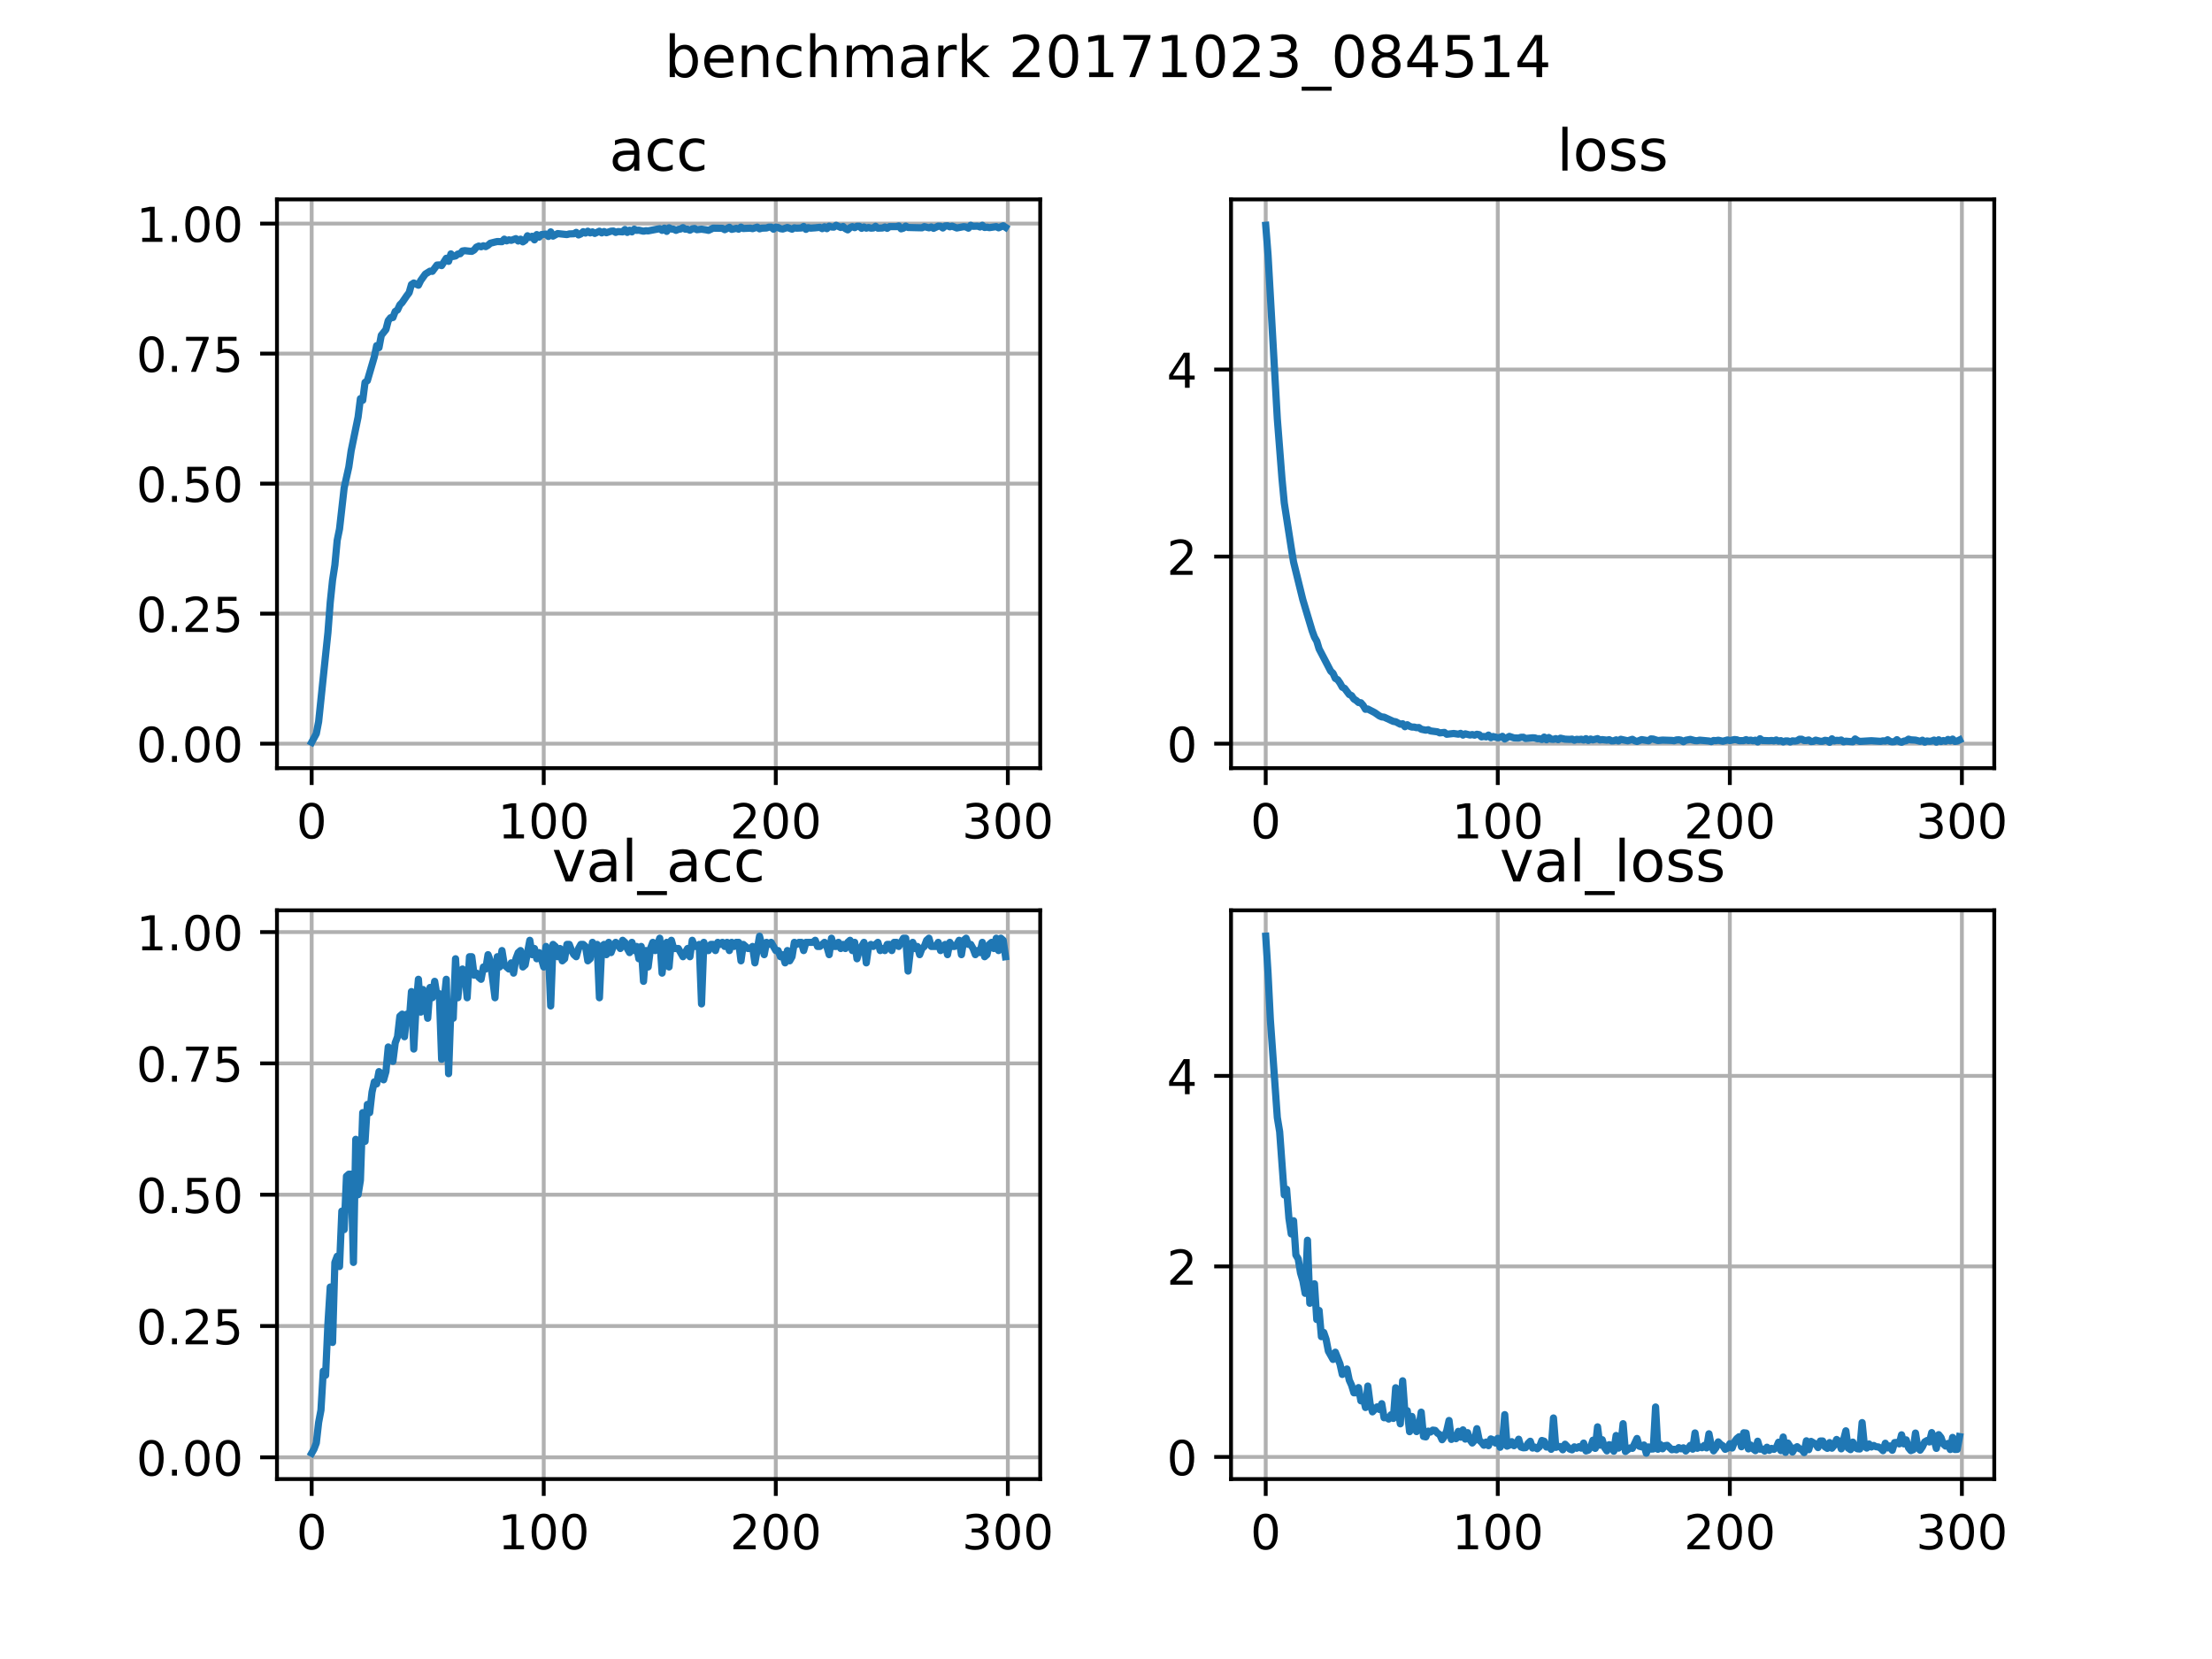 <?xml version="1.0" encoding="utf-8" standalone="no"?>
<!DOCTYPE svg PUBLIC "-//W3C//DTD SVG 1.1//EN"
  "http://www.w3.org/Graphics/SVG/1.1/DTD/svg11.dtd">
<!-- Created with matplotlib (http://matplotlib.org/) -->
<svg height="345pt" version="1.1" viewBox="0 0 460 345" width="460pt" xmlns="http://www.w3.org/2000/svg" xmlns:xlink="http://www.w3.org/1999/xlink">
 <defs>
  <style type="text/css">
*{stroke-linecap:butt;stroke-linejoin:round;}
  </style>
 </defs>
 <g id="figure_1">
  <g id="patch_1">
   <path d="M 0 345.6 
L 460.8 345.6 
L 460.8 0 
L 0 0 
z
" style="fill:#ffffff;"/>
  </g>
  <g id="axes_1">
   <g id="patch_2">
    <path d="M 57.6 159.744 
L 216.32 159.744 
L 216.32 41.472 
L 57.6 41.472 
z
" style="fill:#ffffff;"/>
   </g>
   <g id="matplotlib.axis_1">
    <g id="xtick_1">
     <g id="line2d_1">
      <path clip-path="url(#pa9e9260e9a)" d="M 64.815 159.744 
L 64.815 41.472 
" style="fill:none;stroke:#b0b0b0;stroke-linecap:square;stroke-width:0.8;"/>
     </g>
     <g id="line2d_2">
      <defs>
       <path d="M 0 0 
L 0 3.5 
" id="m49da6e8bef" style="stroke:#000000;stroke-width:0.8;"/>
      </defs>
      <g>
       <use style="stroke:#000000;stroke-width:0.8;" x="64.815" xlink:href="#m49da6e8bef" y="159.744"/>
      </g>
     </g>
     <g id="text_1">
      <!-- 0 -->
      <defs>
       <path d="M 31.781 66.406 
Q 24.172 66.406 20.328 58.906 
Q 16.5 51.422 16.5 36.375 
Q 16.5 21.391 20.328 13.891 
Q 24.172 6.391 31.781 6.391 
Q 39.453 6.391 43.281 13.891 
Q 47.125 21.391 47.125 36.375 
Q 47.125 51.422 43.281 58.906 
Q 39.453 66.406 31.781 66.406 
z
M 31.781 74.219 
Q 44.047 74.219 50.516 64.516 
Q 56.984 54.828 56.984 36.375 
Q 56.984 17.969 50.516 8.266 
Q 44.047 -1.422 31.781 -1.422 
Q 19.531 -1.422 13.062 8.266 
Q 6.594 17.969 6.594 36.375 
Q 6.594 54.828 13.062 64.516 
Q 19.531 74.219 31.781 74.219 
z
" id="DejaVuSans-30"/>
      </defs>
      <g transform="translate(61.633 174.342)scale(0.1 -0.1)">
       <use xlink:href="#DejaVuSans-30"/>
      </g>
     </g>
    </g>
    <g id="xtick_2">
     <g id="line2d_3">
      <path clip-path="url(#pa9e9260e9a)" d="M 113.072 159.744 
L 113.072 41.472 
" style="fill:none;stroke:#b0b0b0;stroke-linecap:square;stroke-width:0.8;"/>
     </g>
     <g id="line2d_4">
      <g>
       <use style="stroke:#000000;stroke-width:0.8;" x="113.072" xlink:href="#m49da6e8bef" y="159.744"/>
      </g>
     </g>
     <g id="text_2">
      <!-- 100 -->
      <defs>
       <path d="M 12.406 8.297 
L 28.516 8.297 
L 28.516 63.922 
L 10.984 60.406 
L 10.984 69.391 
L 28.422 72.906 
L 38.281 72.906 
L 38.281 8.297 
L 54.391 8.297 
L 54.391 0 
L 12.406 0 
z
" id="DejaVuSans-31"/>
      </defs>
      <g transform="translate(103.529 174.342)scale(0.1 -0.1)">
       <use xlink:href="#DejaVuSans-31"/>
       <use x="63.623" xlink:href="#DejaVuSans-30"/>
       <use x="127.246" xlink:href="#DejaVuSans-30"/>
      </g>
     </g>
    </g>
    <g id="xtick_3">
     <g id="line2d_5">
      <path clip-path="url(#pa9e9260e9a)" d="M 161.33 159.744 
L 161.33 41.472 
" style="fill:none;stroke:#b0b0b0;stroke-linecap:square;stroke-width:0.8;"/>
     </g>
     <g id="line2d_6">
      <g>
       <use style="stroke:#000000;stroke-width:0.8;" x="161.33" xlink:href="#m49da6e8bef" y="159.744"/>
      </g>
     </g>
     <g id="text_3">
      <!-- 200 -->
      <defs>
       <path d="M 19.188 8.297 
L 53.609 8.297 
L 53.609 0 
L 7.328 0 
L 7.328 8.297 
Q 12.938 14.109 22.625 23.891 
Q 32.328 33.688 34.812 36.531 
Q 39.547 41.844 41.422 45.531 
Q 43.312 49.219 43.312 52.781 
Q 43.312 58.594 39.234 62.25 
Q 35.156 65.922 28.609 65.922 
Q 23.969 65.922 18.812 64.312 
Q 13.672 62.703 7.812 59.422 
L 7.812 69.391 
Q 13.766 71.781 18.938 73 
Q 24.125 74.219 28.422 74.219 
Q 39.75 74.219 46.484 68.547 
Q 53.219 62.891 53.219 53.422 
Q 53.219 48.922 51.531 44.891 
Q 49.859 40.875 45.406 35.406 
Q 44.188 33.984 37.641 27.219 
Q 31.109 20.453 19.188 8.297 
z
" id="DejaVuSans-32"/>
      </defs>
      <g transform="translate(151.786 174.342)scale(0.1 -0.1)">
       <use xlink:href="#DejaVuSans-32"/>
       <use x="63.623" xlink:href="#DejaVuSans-30"/>
       <use x="127.246" xlink:href="#DejaVuSans-30"/>
      </g>
     </g>
    </g>
    <g id="xtick_4">
     <g id="line2d_7">
      <path clip-path="url(#pa9e9260e9a)" d="M 209.588 159.744 
L 209.588 41.472 
" style="fill:none;stroke:#b0b0b0;stroke-linecap:square;stroke-width:0.8;"/>
     </g>
     <g id="line2d_8">
      <g>
       <use style="stroke:#000000;stroke-width:0.8;" x="209.588" xlink:href="#m49da6e8bef" y="159.744"/>
      </g>
     </g>
     <g id="text_4">
      <!-- 300 -->
      <defs>
       <path d="M 40.578 39.312 
Q 47.656 37.797 51.625 33 
Q 55.609 28.219 55.609 21.188 
Q 55.609 10.406 48.188 4.484 
Q 40.766 -1.422 27.094 -1.422 
Q 22.516 -1.422 17.656 -0.516 
Q 12.797 0.391 7.625 2.203 
L 7.625 11.719 
Q 11.719 9.328 16.594 8.109 
Q 21.484 6.891 26.812 6.891 
Q 36.078 6.891 40.938 10.547 
Q 45.797 14.203 45.797 21.188 
Q 45.797 27.641 41.281 31.266 
Q 36.766 34.906 28.719 34.906 
L 20.219 34.906 
L 20.219 43.016 
L 29.109 43.016 
Q 36.375 43.016 40.234 45.922 
Q 44.094 48.828 44.094 54.297 
Q 44.094 59.906 40.109 62.906 
Q 36.141 65.922 28.719 65.922 
Q 24.656 65.922 20.016 65.031 
Q 15.375 64.156 9.812 62.312 
L 9.812 71.094 
Q 15.438 72.656 20.344 73.438 
Q 25.25 74.219 29.594 74.219 
Q 40.828 74.219 47.359 69.109 
Q 53.906 64.016 53.906 55.328 
Q 53.906 49.266 50.438 45.094 
Q 46.969 40.922 40.578 39.312 
z
" id="DejaVuSans-33"/>
      </defs>
      <g transform="translate(200.044 174.342)scale(0.1 -0.1)">
       <use xlink:href="#DejaVuSans-33"/>
       <use x="63.623" xlink:href="#DejaVuSans-30"/>
       <use x="127.246" xlink:href="#DejaVuSans-30"/>
      </g>
     </g>
    </g>
   </g>
   <g id="matplotlib.axis_2">
    <g id="ytick_1">
     <g id="line2d_9">
      <path clip-path="url(#pa9e9260e9a)" d="M 57.6 154.65 
L 216.32 154.65 
" style="fill:none;stroke:#b0b0b0;stroke-linecap:square;stroke-width:0.8;"/>
     </g>
     <g id="line2d_10">
      <defs>
       <path d="M 0 0 
L -3.5 0 
" id="maa3e08ab07" style="stroke:#000000;stroke-width:0.8;"/>
      </defs>
      <g>
       <use style="stroke:#000000;stroke-width:0.8;" x="57.6" xlink:href="#maa3e08ab07" y="154.65"/>
      </g>
     </g>
     <g id="text_5">
      <!-- 0.00 -->
      <defs>
       <path d="M 10.688 12.406 
L 21 12.406 
L 21 0 
L 10.688 0 
z
" id="DejaVuSans-2e"/>
      </defs>
      <g transform="translate(28.334 158.449)scale(0.1 -0.1)">
       <use xlink:href="#DejaVuSans-30"/>
       <use x="63.623" xlink:href="#DejaVuSans-2e"/>
       <use x="95.41" xlink:href="#DejaVuSans-30"/>
       <use x="159.033" xlink:href="#DejaVuSans-30"/>
      </g>
     </g>
    </g>
    <g id="ytick_2">
     <g id="line2d_11">
      <path clip-path="url(#pa9e9260e9a)" d="M 57.6 127.611 
L 216.32 127.611 
" style="fill:none;stroke:#b0b0b0;stroke-linecap:square;stroke-width:0.8;"/>
     </g>
     <g id="line2d_12">
      <g>
       <use style="stroke:#000000;stroke-width:0.8;" x="57.6" xlink:href="#maa3e08ab07" y="127.611"/>
      </g>
     </g>
     <g id="text_6">
      <!-- 0.25 -->
      <defs>
       <path d="M 10.797 72.906 
L 49.516 72.906 
L 49.516 64.594 
L 19.828 64.594 
L 19.828 46.734 
Q 21.969 47.469 24.109 47.828 
Q 26.266 48.188 28.422 48.188 
Q 40.625 48.188 47.75 41.5 
Q 54.891 34.812 54.891 23.391 
Q 54.891 11.625 47.562 5.094 
Q 40.234 -1.422 26.906 -1.422 
Q 22.312 -1.422 17.547 -0.641 
Q 12.797 0.141 7.719 1.703 
L 7.719 11.625 
Q 12.109 9.234 16.797 8.062 
Q 21.484 6.891 26.703 6.891 
Q 35.156 6.891 40.078 11.328 
Q 45.016 15.766 45.016 23.391 
Q 45.016 31 40.078 35.438 
Q 35.156 39.891 26.703 39.891 
Q 22.75 39.891 18.812 39.016 
Q 14.891 38.141 10.797 36.281 
z
" id="DejaVuSans-35"/>
      </defs>
      <g transform="translate(28.334 131.41)scale(0.1 -0.1)">
       <use xlink:href="#DejaVuSans-30"/>
       <use x="63.623" xlink:href="#DejaVuSans-2e"/>
       <use x="95.41" xlink:href="#DejaVuSans-32"/>
       <use x="159.033" xlink:href="#DejaVuSans-35"/>
      </g>
     </g>
    </g>
    <g id="ytick_3">
     <g id="line2d_13">
      <path clip-path="url(#pa9e9260e9a)" d="M 57.6 100.573 
L 216.32 100.573 
" style="fill:none;stroke:#b0b0b0;stroke-linecap:square;stroke-width:0.8;"/>
     </g>
     <g id="line2d_14">
      <g>
       <use style="stroke:#000000;stroke-width:0.8;" x="57.6" xlink:href="#maa3e08ab07" y="100.573"/>
      </g>
     </g>
     <g id="text_7">
      <!-- 0.50 -->
      <g transform="translate(28.334 104.372)scale(0.1 -0.1)">
       <use xlink:href="#DejaVuSans-30"/>
       <use x="63.623" xlink:href="#DejaVuSans-2e"/>
       <use x="95.41" xlink:href="#DejaVuSans-35"/>
       <use x="159.033" xlink:href="#DejaVuSans-30"/>
      </g>
     </g>
    </g>
    <g id="ytick_4">
     <g id="line2d_15">
      <path clip-path="url(#pa9e9260e9a)" d="M 57.6 73.534 
L 216.32 73.534 
" style="fill:none;stroke:#b0b0b0;stroke-linecap:square;stroke-width:0.8;"/>
     </g>
     <g id="line2d_16">
      <g>
       <use style="stroke:#000000;stroke-width:0.8;" x="57.6" xlink:href="#maa3e08ab07" y="73.534"/>
      </g>
     </g>
     <g id="text_8">
      <!-- 0.75 -->
      <defs>
       <path d="M 8.203 72.906 
L 55.078 72.906 
L 55.078 68.703 
L 28.609 0 
L 18.312 0 
L 43.219 64.594 
L 8.203 64.594 
z
" id="DejaVuSans-37"/>
      </defs>
      <g transform="translate(28.334 77.334)scale(0.1 -0.1)">
       <use xlink:href="#DejaVuSans-30"/>
       <use x="63.623" xlink:href="#DejaVuSans-2e"/>
       <use x="95.41" xlink:href="#DejaVuSans-37"/>
       <use x="159.033" xlink:href="#DejaVuSans-35"/>
      </g>
     </g>
    </g>
    <g id="ytick_5">
     <g id="line2d_17">
      <path clip-path="url(#pa9e9260e9a)" d="M 57.6 46.496 
L 216.32 46.496 
" style="fill:none;stroke:#b0b0b0;stroke-linecap:square;stroke-width:0.8;"/>
     </g>
     <g id="line2d_18">
      <g>
       <use style="stroke:#000000;stroke-width:0.8;" x="57.6" xlink:href="#maa3e08ab07" y="46.496"/>
      </g>
     </g>
     <g id="text_9">
      <!-- 1.00 -->
      <g transform="translate(28.334 50.295)scale(0.1 -0.1)">
       <use xlink:href="#DejaVuSans-31"/>
       <use x="63.623" xlink:href="#DejaVuSans-2e"/>
       <use x="95.41" xlink:href="#DejaVuSans-30"/>
       <use x="159.033" xlink:href="#DejaVuSans-30"/>
      </g>
     </g>
    </g>
   </g>
   <g id="line2d_19">
    <path clip-path="url(#pa9e9260e9a)" d="M 64.815 154.368 
L 65.78 152.572 
L 66.262 150.073 
L 68.193 131.59 
L 68.675 125.252 
L 69.158 120.64 
L 69.64 117.507 
L 70.123 112.367 
L 70.605 110.008 
L 71.571 101.453 
L 72.536 97.123 
L 73.018 93.778 
L 74.466 86.737 
L 74.949 82.899 
L 75.431 83.251 
L 75.914 79.519 
L 76.396 79.167 
L 77.844 74.203 
L 78.327 71.88 
L 78.809 72.302 
L 79.292 69.732 
L 80.257 68.535 
L 80.74 66.669 
L 81.222 66.071 
L 81.705 66.035 
L 82.187 64.768 
L 82.67 64.451 
L 83.153 63.395 
L 83.635 62.902 
L 84.6 61.494 
L 85.083 60.86 
L 85.565 59.17 
L 86.048 58.853 
L 87.013 59.311 
L 87.496 58.325 
L 88.461 56.987 
L 89.426 56.389 
L 89.909 56.424 
L 90.874 55.121 
L 91.356 55.086 
L 91.839 55.227 
L 92.804 53.713 
L 93.287 54.347 
L 93.769 52.798 
L 94.252 53.326 
L 94.734 53.22 
L 95.217 52.833 
L 95.7 52.763 
L 96.182 52.199 
L 96.665 52.129 
L 97.63 52.235 
L 98.112 52.27 
L 98.595 51.988 
L 99.078 51.39 
L 99.56 51.178 
L 100.043 51.319 
L 100.525 51.108 
L 101.008 51.284 
L 101.49 51.002 
L 101.973 50.58 
L 102.938 50.333 
L 103.421 50.228 
L 104.386 50.263 
L 104.869 49.735 
L 105.351 50.087 
L 105.834 49.876 
L 106.316 49.981 
L 107.281 49.629 
L 107.764 50.122 
L 108.247 49.735 
L 108.729 50.298 
L 109.212 49.981 
L 109.694 49.031 
L 110.177 49.383 
L 110.659 49.136 
L 111.142 49.876 
L 111.625 48.784 
L 112.107 49.312 
L 112.59 48.784 
L 113.555 48.679 
L 114.038 49.172 
L 114.52 48.221 
L 115.003 49.101 
L 115.968 48.573 
L 117.898 48.784 
L 118.381 48.644 
L 119.346 48.608 
L 119.828 48.327 
L 120.311 48.855 
L 120.794 48.644 
L 121.276 48.186 
L 121.759 48.467 
L 122.241 48.08 
L 122.724 48.432 
L 123.207 48.221 
L 123.689 48.538 
L 124.654 48.08 
L 125.137 48.432 
L 125.619 48.151 
L 126.102 48.397 
L 127.067 48.08 
L 127.55 48.045 
L 128.032 48.327 
L 128.515 48.151 
L 129.48 48.221 
L 129.963 47.728 
L 130.445 48.327 
L 130.928 47.869 
L 131.41 48.221 
L 131.893 47.658 
L 132.376 47.904 
L 132.858 47.869 
L 133.823 48.08 
L 134.306 47.975 
L 134.788 48.01 
L 137.201 47.552 
L 137.684 47.904 
L 138.166 47.447 
L 138.649 48.115 
L 139.132 47.376 
L 139.614 47.623 
L 140.097 47.658 
L 140.579 47.904 
L 141.062 47.693 
L 141.544 47.623 
L 142.027 47.341 
L 142.51 47.658 
L 142.992 47.658 
L 143.475 47.869 
L 143.957 47.587 
L 144.44 47.517 
L 144.923 47.763 
L 145.888 47.658 
L 146.853 47.799 
L 147.335 47.904 
L 148.301 47.447 
L 150.231 47.482 
L 150.713 47.763 
L 151.679 47.27 
L 152.161 47.693 
L 153.126 47.482 
L 153.609 47.658 
L 154.092 47.235 
L 154.574 47.517 
L 156.022 47.447 
L 156.504 47.552 
L 157.47 47.235 
L 157.952 47.587 
L 158.435 47.447 
L 159.4 47.411 
L 159.882 47.235 
L 160.365 47.235 
L 160.848 47.658 
L 161.33 47.235 
L 161.813 47.306 
L 162.295 47.552 
L 162.778 47.623 
L 163.743 47.306 
L 164.708 47.658 
L 165.191 47.376 
L 165.673 47.447 
L 166.639 47.411 
L 167.121 47.094 
L 167.604 47.693 
L 168.086 47.341 
L 168.569 47.447 
L 169.534 47.376 
L 170.499 47.27 
L 170.982 47.552 
L 171.464 47.165 
L 171.947 47.552 
L 172.43 47.024 
L 172.912 47.2 
L 173.395 47.235 
L 173.877 46.848 
L 174.842 47.306 
L 175.325 47.094 
L 175.808 47.552 
L 176.29 47.799 
L 176.773 47.341 
L 177.255 47.13 
L 177.738 47.341 
L 178.22 47.059 
L 178.703 47.059 
L 179.186 47.482 
L 179.668 47.2 
L 180.151 47.447 
L 180.633 47.306 
L 181.116 47.447 
L 181.598 47.411 
L 182.081 47.059 
L 182.564 47.447 
L 183.529 47.411 
L 184.011 47.2 
L 184.494 47.482 
L 184.977 47.13 
L 186.424 47.13 
L 186.907 46.989 
L 187.389 47.587 
L 187.872 47.447 
L 188.355 47.024 
L 188.837 47.306 
L 191.733 47.376 
L 192.215 47.13 
L 193.18 47.376 
L 193.663 47.2 
L 194.146 47.482 
L 195.111 47.024 
L 195.593 47.059 
L 196.076 47.411 
L 196.558 46.989 
L 197.041 46.954 
L 197.524 47.165 
L 198.006 47.024 
L 198.971 47.411 
L 200.419 47.13 
L 200.902 47.2 
L 201.384 47.447 
L 201.867 46.848 
L 202.349 47.059 
L 203.315 47.024 
L 203.797 47.2 
L 204.28 46.848 
L 204.762 47.306 
L 205.245 47.235 
L 205.727 47.341 
L 207.175 47.13 
L 207.658 47.376 
L 208.623 46.954 
L 209.105 47.27 
L 209.105 47.27 
" style="fill:none;stroke:#1f77b4;stroke-linecap:square;stroke-width:1.5;"/>
   </g>
   <g id="patch_3">
    <path d="M 57.6 159.744 
L 57.6 41.472 
" style="fill:none;stroke:#000000;stroke-linecap:square;stroke-linejoin:miter;stroke-width:0.8;"/>
   </g>
   <g id="patch_4">
    <path d="M 216.32 159.744 
L 216.32 41.472 
" style="fill:none;stroke:#000000;stroke-linecap:square;stroke-linejoin:miter;stroke-width:0.8;"/>
   </g>
   <g id="patch_5">
    <path d="M 57.6 159.744 
L 216.32 159.744 
" style="fill:none;stroke:#000000;stroke-linecap:square;stroke-linejoin:miter;stroke-width:0.8;"/>
   </g>
   <g id="patch_6">
    <path d="M 57.6 41.472 
L 216.32 41.472 
" style="fill:none;stroke:#000000;stroke-linecap:square;stroke-linejoin:miter;stroke-width:0.8;"/>
   </g>
   <g id="text_10">
    <!-- acc -->
    <defs>
     <path d="M 34.281 27.484 
Q 23.391 27.484 19.188 25 
Q 14.984 22.516 14.984 16.5 
Q 14.984 11.719 18.141 8.906 
Q 21.297 6.109 26.703 6.109 
Q 34.188 6.109 38.703 11.406 
Q 43.219 16.703 43.219 25.484 
L 43.219 27.484 
z
M 52.203 31.203 
L 52.203 0 
L 43.219 0 
L 43.219 8.297 
Q 40.141 3.328 35.547 0.953 
Q 30.953 -1.422 24.312 -1.422 
Q 15.922 -1.422 10.953 3.297 
Q 6 8.016 6 15.922 
Q 6 25.141 12.172 29.828 
Q 18.359 34.516 30.609 34.516 
L 43.219 34.516 
L 43.219 35.406 
Q 43.219 41.609 39.141 45 
Q 35.062 48.391 27.688 48.391 
Q 23 48.391 18.547 47.266 
Q 14.109 46.141 10.016 43.891 
L 10.016 52.203 
Q 14.938 54.109 19.578 55.047 
Q 24.219 56 28.609 56 
Q 40.484 56 46.344 49.844 
Q 52.203 43.703 52.203 31.203 
z
" id="DejaVuSans-61"/>
     <path d="M 48.781 52.594 
L 48.781 44.188 
Q 44.969 46.297 41.141 47.344 
Q 37.312 48.391 33.406 48.391 
Q 24.656 48.391 19.812 42.844 
Q 14.984 37.312 14.984 27.297 
Q 14.984 17.281 19.812 11.734 
Q 24.656 6.203 33.406 6.203 
Q 37.312 6.203 41.141 7.25 
Q 44.969 8.297 48.781 10.406 
L 48.781 2.094 
Q 45.016 0.344 40.984 -0.531 
Q 36.969 -1.422 32.422 -1.422 
Q 20.062 -1.422 12.781 6.344 
Q 5.516 14.109 5.516 27.297 
Q 5.516 40.672 12.859 48.328 
Q 20.219 56 33.016 56 
Q 37.156 56 41.109 55.141 
Q 45.062 54.297 48.781 52.594 
z
" id="DejaVuSans-63"/>
    </defs>
    <g transform="translate(126.685 35.472)scale(0.12 -0.12)">
     <use xlink:href="#DejaVuSans-61"/>
     <use x="61.279" xlink:href="#DejaVuSans-63"/>
     <use x="116.26" xlink:href="#DejaVuSans-63"/>
    </g>
   </g>
  </g>
  <g id="axes_2">
   <g id="patch_7">
    <path d="M 256 159.744 
L 414.72 159.744 
L 414.72 41.472 
L 256 41.472 
z
" style="fill:#ffffff;"/>
   </g>
   <g id="matplotlib.axis_3">
    <g id="xtick_5">
     <g id="line2d_20">
      <path clip-path="url(#p2be764eada)" d="M 263.215 159.744 
L 263.215 41.472 
" style="fill:none;stroke:#b0b0b0;stroke-linecap:square;stroke-width:0.8;"/>
     </g>
     <g id="line2d_21">
      <g>
       <use style="stroke:#000000;stroke-width:0.8;" x="263.215" xlink:href="#m49da6e8bef" y="159.744"/>
      </g>
     </g>
     <g id="text_11">
      <!-- 0 -->
      <g transform="translate(260.033 174.342)scale(0.1 -0.1)">
       <use xlink:href="#DejaVuSans-30"/>
      </g>
     </g>
    </g>
    <g id="xtick_6">
     <g id="line2d_22">
      <path clip-path="url(#p2be764eada)" d="M 311.472 159.744 
L 311.472 41.472 
" style="fill:none;stroke:#b0b0b0;stroke-linecap:square;stroke-width:0.8;"/>
     </g>
     <g id="line2d_23">
      <g>
       <use style="stroke:#000000;stroke-width:0.8;" x="311.472" xlink:href="#m49da6e8bef" y="159.744"/>
      </g>
     </g>
     <g id="text_12">
      <!-- 100 -->
      <g transform="translate(301.929 174.342)scale(0.1 -0.1)">
       <use xlink:href="#DejaVuSans-31"/>
       <use x="63.623" xlink:href="#DejaVuSans-30"/>
       <use x="127.246" xlink:href="#DejaVuSans-30"/>
      </g>
     </g>
    </g>
    <g id="xtick_7">
     <g id="line2d_24">
      <path clip-path="url(#p2be764eada)" d="M 359.73 159.744 
L 359.73 41.472 
" style="fill:none;stroke:#b0b0b0;stroke-linecap:square;stroke-width:0.8;"/>
     </g>
     <g id="line2d_25">
      <g>
       <use style="stroke:#000000;stroke-width:0.8;" x="359.73" xlink:href="#m49da6e8bef" y="159.744"/>
      </g>
     </g>
     <g id="text_13">
      <!-- 200 -->
      <g transform="translate(350.186 174.342)scale(0.1 -0.1)">
       <use xlink:href="#DejaVuSans-32"/>
       <use x="63.623" xlink:href="#DejaVuSans-30"/>
       <use x="127.246" xlink:href="#DejaVuSans-30"/>
      </g>
     </g>
    </g>
    <g id="xtick_8">
     <g id="line2d_26">
      <path clip-path="url(#p2be764eada)" d="M 407.988 159.744 
L 407.988 41.472 
" style="fill:none;stroke:#b0b0b0;stroke-linecap:square;stroke-width:0.8;"/>
     </g>
     <g id="line2d_27">
      <g>
       <use style="stroke:#000000;stroke-width:0.8;" x="407.988" xlink:href="#m49da6e8bef" y="159.744"/>
      </g>
     </g>
     <g id="text_14">
      <!-- 300 -->
      <g transform="translate(398.444 174.342)scale(0.1 -0.1)">
       <use xlink:href="#DejaVuSans-33"/>
       <use x="63.623" xlink:href="#DejaVuSans-30"/>
       <use x="127.246" xlink:href="#DejaVuSans-30"/>
      </g>
     </g>
    </g>
   </g>
   <g id="matplotlib.axis_4">
    <g id="ytick_6">
     <g id="line2d_28">
      <path clip-path="url(#p2be764eada)" d="M 256 154.649 
L 414.72 154.649 
" style="fill:none;stroke:#b0b0b0;stroke-linecap:square;stroke-width:0.8;"/>
     </g>
     <g id="line2d_29">
      <g>
       <use style="stroke:#000000;stroke-width:0.8;" x="256" xlink:href="#maa3e08ab07" y="154.649"/>
      </g>
     </g>
     <g id="text_15">
      <!-- 0 -->
      <g transform="translate(242.637 158.448)scale(0.1 -0.1)">
       <use xlink:href="#DejaVuSans-30"/>
      </g>
     </g>
    </g>
    <g id="ytick_7">
     <g id="line2d_30">
      <path clip-path="url(#p2be764eada)" d="M 256 115.745 
L 414.72 115.745 
" style="fill:none;stroke:#b0b0b0;stroke-linecap:square;stroke-width:0.8;"/>
     </g>
     <g id="line2d_31">
      <g>
       <use style="stroke:#000000;stroke-width:0.8;" x="256" xlink:href="#maa3e08ab07" y="115.745"/>
      </g>
     </g>
     <g id="text_16">
      <!-- 2 -->
      <g transform="translate(242.637 119.544)scale(0.1 -0.1)">
       <use xlink:href="#DejaVuSans-32"/>
      </g>
     </g>
    </g>
    <g id="ytick_8">
     <g id="line2d_32">
      <path clip-path="url(#p2be764eada)" d="M 256 76.841 
L 414.72 76.841 
" style="fill:none;stroke:#b0b0b0;stroke-linecap:square;stroke-width:0.8;"/>
     </g>
     <g id="line2d_33">
      <g>
       <use style="stroke:#000000;stroke-width:0.8;" x="256" xlink:href="#maa3e08ab07" y="76.841"/>
      </g>
     </g>
     <g id="text_17">
      <!-- 4 -->
      <defs>
       <path d="M 37.797 64.312 
L 12.891 25.391 
L 37.797 25.391 
z
M 35.203 72.906 
L 47.609 72.906 
L 47.609 25.391 
L 58.016 25.391 
L 58.016 17.188 
L 47.609 17.188 
L 47.609 0 
L 37.797 0 
L 37.797 17.188 
L 4.891 17.188 
L 4.891 26.703 
z
" id="DejaVuSans-34"/>
      </defs>
      <g transform="translate(242.637 80.64)scale(0.1 -0.1)">
       <use xlink:href="#DejaVuSans-34"/>
      </g>
     </g>
    </g>
   </g>
   <g id="line2d_34">
    <path clip-path="url(#p2be764eada)" d="M 263.215 46.848 
L 263.697 53.026 
L 265.627 87.107 
L 266.593 99.502 
L 267.075 104.607 
L 268.523 113.96 
L 269.005 116.883 
L 270.936 124.73 
L 272.866 131.171 
L 273.349 132.492 
L 273.831 133.337 
L 274.314 134.939 
L 276.727 139.562 
L 277.209 140.012 
L 277.692 141.08 
L 278.174 141.349 
L 278.657 142.031 
L 279.14 142.906 
L 279.622 143.147 
L 280.587 144.427 
L 281.07 144.659 
L 281.553 145.37 
L 282.035 145.663 
L 282.518 146.09 
L 283 146.141 
L 283.483 146.695 
L 283.965 147.502 
L 284.448 147.447 
L 285.896 148.203 
L 286.861 148.879 
L 287.343 149.085 
L 287.826 149.134 
L 289.756 150.023 
L 290.239 150.09 
L 291.204 150.605 
L 291.687 150.509 
L 292.169 151.122 
L 292.652 150.715 
L 293.134 151.037 
L 293.617 151.197 
L 294.1 151.197 
L 294.582 151.329 
L 295.065 151.291 
L 295.547 151.648 
L 296.512 151.846 
L 296.995 151.75 
L 297.478 152.001 
L 298.925 152.185 
L 299.408 152.407 
L 300.373 152.31 
L 300.856 152.692 
L 302.303 152.535 
L 303.269 152.677 
L 303.751 152.507 
L 304.234 152.866 
L 304.716 152.605 
L 305.681 152.851 
L 306.164 152.752 
L 306.647 152.883 
L 307.129 152.694 
L 307.612 152.783 
L 308.094 153.246 
L 308.577 153.144 
L 309.059 153.247 
L 309.542 152.87 
L 310.025 153.412 
L 310.507 153.165 
L 311.472 153.418 
L 311.955 153.351 
L 312.438 153.125 
L 312.92 153.676 
L 313.885 153.136 
L 314.85 153.454 
L 315.816 153.484 
L 316.298 153.327 
L 316.781 153.315 
L 317.263 153.573 
L 318.711 153.426 
L 319.194 153.453 
L 319.676 153.629 
L 320.159 153.596 
L 320.641 153.779 
L 321.124 153.284 
L 321.607 153.838 
L 322.089 153.365 
L 322.572 153.713 
L 323.054 153.754 
L 323.537 153.601 
L 324.019 153.817 
L 324.502 153.51 
L 325.467 153.719 
L 326.432 153.758 
L 326.915 153.7 
L 327.397 153.933 
L 327.88 153.744 
L 328.363 153.793 
L 328.845 153.723 
L 329.328 153.887 
L 329.81 153.608 
L 330.293 153.977 
L 330.776 153.688 
L 331.258 153.857 
L 332.223 153.603 
L 332.706 153.877 
L 333.188 153.807 
L 334.154 153.921 
L 334.636 153.82 
L 335.119 154.068 
L 335.601 154.051 
L 336.084 153.856 
L 336.566 154.087 
L 337.049 153.74 
L 338.497 154.055 
L 339.462 153.742 
L 339.944 154.041 
L 340.427 154.196 
L 341.392 153.803 
L 342.84 154.051 
L 343.323 153.659 
L 343.805 153.697 
L 344.77 154.009 
L 345.735 153.906 
L 347.666 153.974 
L 348.148 154.044 
L 348.631 153.871 
L 349.113 153.841 
L 349.596 153.927 
L 350.079 154.245 
L 350.561 153.94 
L 351.526 153.761 
L 352.492 154.022 
L 352.974 154.034 
L 353.457 153.917 
L 355.387 154.096 
L 355.87 154.226 
L 356.352 153.989 
L 356.835 154.03 
L 357.317 153.931 
L 358.282 154.147 
L 359.248 153.882 
L 359.73 154.013 
L 360.695 153.795 
L 361.178 153.841 
L 361.661 154.031 
L 362.626 154.012 
L 363.108 153.812 
L 363.591 154.009 
L 364.073 153.914 
L 364.556 154.049 
L 365.039 153.928 
L 365.521 154.297 
L 366.004 153.624 
L 366.486 153.985 
L 367.934 154.039 
L 368.417 153.986 
L 368.899 154.071 
L 369.382 153.88 
L 369.864 154.118 
L 370.347 154.017 
L 370.83 154.288 
L 371.312 154.076 
L 371.795 154.08 
L 372.277 154.303 
L 372.76 154.062 
L 373.242 154.118 
L 373.725 154.041 
L 374.208 153.729 
L 374.69 153.731 
L 375.173 153.994 
L 375.655 153.993 
L 376.138 153.877 
L 376.62 154.21 
L 377.103 154.167 
L 377.586 153.915 
L 378.551 154.155 
L 379.033 154.148 
L 379.516 153.955 
L 379.998 154.017 
L 380.481 154.368 
L 380.964 153.645 
L 381.446 154.079 
L 381.929 153.953 
L 382.411 153.999 
L 382.894 153.889 
L 383.377 154.272 
L 383.859 154.131 
L 385.307 154.261 
L 385.789 153.672 
L 386.272 153.998 
L 386.755 154.184 
L 389.167 154.039 
L 391.098 154.172 
L 391.58 154.061 
L 392.063 154.104 
L 392.546 153.839 
L 393.028 154.177 
L 393.511 154.273 
L 393.993 154.226 
L 394.476 153.82 
L 394.958 154.214 
L 395.441 154.36 
L 395.924 154.122 
L 396.406 154.031 
L 396.889 153.714 
L 397.371 153.855 
L 398.336 153.91 
L 399.302 154.167 
L 399.784 153.928 
L 400.267 154.34 
L 400.749 154.083 
L 401.232 154.166 
L 401.715 154.105 
L 402.197 153.903 
L 402.68 154.335 
L 403.162 153.844 
L 403.645 154.205 
L 404.127 154.004 
L 404.61 154.149 
L 405.093 153.771 
L 405.575 154.07 
L 406.058 153.702 
L 406.54 154.184 
L 407.023 154.11 
L 407.505 153.876 
L 407.505 153.876 
" style="fill:none;stroke:#1f77b4;stroke-linecap:square;stroke-width:1.5;"/>
   </g>
   <g id="patch_8">
    <path d="M 256 159.744 
L 256 41.472 
" style="fill:none;stroke:#000000;stroke-linecap:square;stroke-linejoin:miter;stroke-width:0.8;"/>
   </g>
   <g id="patch_9">
    <path d="M 414.72 159.744 
L 414.72 41.472 
" style="fill:none;stroke:#000000;stroke-linecap:square;stroke-linejoin:miter;stroke-width:0.8;"/>
   </g>
   <g id="patch_10">
    <path d="M 256 159.744 
L 414.72 159.744 
" style="fill:none;stroke:#000000;stroke-linecap:square;stroke-linejoin:miter;stroke-width:0.8;"/>
   </g>
   <g id="patch_11">
    <path d="M 256 41.472 
L 414.72 41.472 
" style="fill:none;stroke:#000000;stroke-linecap:square;stroke-linejoin:miter;stroke-width:0.8;"/>
   </g>
   <g id="text_18">
    <!-- loss -->
    <defs>
     <path d="M 9.422 75.984 
L 18.406 75.984 
L 18.406 0 
L 9.422 0 
z
" id="DejaVuSans-6c"/>
     <path d="M 30.609 48.391 
Q 23.391 48.391 19.188 42.75 
Q 14.984 37.109 14.984 27.297 
Q 14.984 17.484 19.156 11.844 
Q 23.344 6.203 30.609 6.203 
Q 37.797 6.203 41.984 11.859 
Q 46.188 17.531 46.188 27.297 
Q 46.188 37.016 41.984 42.703 
Q 37.797 48.391 30.609 48.391 
z
M 30.609 56 
Q 42.328 56 49.016 48.375 
Q 55.719 40.766 55.719 27.297 
Q 55.719 13.875 49.016 6.219 
Q 42.328 -1.422 30.609 -1.422 
Q 18.844 -1.422 12.172 6.219 
Q 5.516 13.875 5.516 27.297 
Q 5.516 40.766 12.172 48.375 
Q 18.844 56 30.609 56 
z
" id="DejaVuSans-6f"/>
     <path d="M 44.281 53.078 
L 44.281 44.578 
Q 40.484 46.531 36.375 47.5 
Q 32.281 48.484 27.875 48.484 
Q 21.188 48.484 17.844 46.438 
Q 14.5 44.391 14.5 40.281 
Q 14.5 37.156 16.891 35.375 
Q 19.281 33.594 26.516 31.984 
L 29.594 31.297 
Q 39.156 29.25 43.188 25.516 
Q 47.219 21.781 47.219 15.094 
Q 47.219 7.469 41.188 3.016 
Q 35.156 -1.422 24.609 -1.422 
Q 20.219 -1.422 15.453 -0.562 
Q 10.688 0.297 5.422 2 
L 5.422 11.281 
Q 10.406 8.688 15.234 7.391 
Q 20.062 6.109 24.812 6.109 
Q 31.156 6.109 34.562 8.281 
Q 37.984 10.453 37.984 14.406 
Q 37.984 18.062 35.516 20.016 
Q 33.062 21.969 24.703 23.781 
L 21.578 24.516 
Q 13.234 26.266 9.516 29.906 
Q 5.812 33.547 5.812 39.891 
Q 5.812 47.609 11.281 51.797 
Q 16.75 56 26.812 56 
Q 31.781 56 36.172 55.266 
Q 40.578 54.547 44.281 53.078 
z
" id="DejaVuSans-73"/>
    </defs>
    <g transform="translate(323.771 35.472)scale(0.12 -0.12)">
     <use xlink:href="#DejaVuSans-6c"/>
     <use x="27.783" xlink:href="#DejaVuSans-6f"/>
     <use x="88.965" xlink:href="#DejaVuSans-73"/>
     <use x="141.064" xlink:href="#DejaVuSans-73"/>
    </g>
   </g>
  </g>
  <g id="axes_3">
   <g id="patch_12">
    <path d="M 57.6 307.584 
L 216.32 307.584 
L 216.32 189.312 
L 57.6 189.312 
z
" style="fill:#ffffff;"/>
   </g>
   <g id="matplotlib.axis_5">
    <g id="xtick_9">
     <g id="line2d_35">
      <path clip-path="url(#p6d296ce66b)" d="M 64.815 307.584 
L 64.815 189.312 
" style="fill:none;stroke:#b0b0b0;stroke-linecap:square;stroke-width:0.8;"/>
     </g>
     <g id="line2d_36">
      <g>
       <use style="stroke:#000000;stroke-width:0.8;" x="64.815" xlink:href="#m49da6e8bef" y="307.584"/>
      </g>
     </g>
     <g id="text_19">
      <!-- 0 -->
      <g transform="translate(61.633 322.182)scale(0.1 -0.1)">
       <use xlink:href="#DejaVuSans-30"/>
      </g>
     </g>
    </g>
    <g id="xtick_10">
     <g id="line2d_37">
      <path clip-path="url(#p6d296ce66b)" d="M 113.072 307.584 
L 113.072 189.312 
" style="fill:none;stroke:#b0b0b0;stroke-linecap:square;stroke-width:0.8;"/>
     </g>
     <g id="line2d_38">
      <g>
       <use style="stroke:#000000;stroke-width:0.8;" x="113.072" xlink:href="#m49da6e8bef" y="307.584"/>
      </g>
     </g>
     <g id="text_20">
      <!-- 100 -->
      <g transform="translate(103.529 322.182)scale(0.1 -0.1)">
       <use xlink:href="#DejaVuSans-31"/>
       <use x="63.623" xlink:href="#DejaVuSans-30"/>
       <use x="127.246" xlink:href="#DejaVuSans-30"/>
      </g>
     </g>
    </g>
    <g id="xtick_11">
     <g id="line2d_39">
      <path clip-path="url(#p6d296ce66b)" d="M 161.33 307.584 
L 161.33 189.312 
" style="fill:none;stroke:#b0b0b0;stroke-linecap:square;stroke-width:0.8;"/>
     </g>
     <g id="line2d_40">
      <g>
       <use style="stroke:#000000;stroke-width:0.8;" x="161.33" xlink:href="#m49da6e8bef" y="307.584"/>
      </g>
     </g>
     <g id="text_21">
      <!-- 200 -->
      <g transform="translate(151.786 322.182)scale(0.1 -0.1)">
       <use xlink:href="#DejaVuSans-32"/>
       <use x="63.623" xlink:href="#DejaVuSans-30"/>
       <use x="127.246" xlink:href="#DejaVuSans-30"/>
      </g>
     </g>
    </g>
    <g id="xtick_12">
     <g id="line2d_41">
      <path clip-path="url(#p6d296ce66b)" d="M 209.588 307.584 
L 209.588 189.312 
" style="fill:none;stroke:#b0b0b0;stroke-linecap:square;stroke-width:0.8;"/>
     </g>
     <g id="line2d_42">
      <g>
       <use style="stroke:#000000;stroke-width:0.8;" x="209.588" xlink:href="#m49da6e8bef" y="307.584"/>
      </g>
     </g>
     <g id="text_22">
      <!-- 300 -->
      <g transform="translate(200.044 322.182)scale(0.1 -0.1)">
       <use xlink:href="#DejaVuSans-33"/>
       <use x="63.623" xlink:href="#DejaVuSans-30"/>
       <use x="127.246" xlink:href="#DejaVuSans-30"/>
      </g>
     </g>
    </g>
   </g>
   <g id="matplotlib.axis_6">
    <g id="ytick_9">
     <g id="line2d_43">
      <path clip-path="url(#p6d296ce66b)" d="M 57.6 303.061 
L 216.32 303.061 
" style="fill:none;stroke:#b0b0b0;stroke-linecap:square;stroke-width:0.8;"/>
     </g>
     <g id="line2d_44">
      <g>
       <use style="stroke:#000000;stroke-width:0.8;" x="57.6" xlink:href="#maa3e08ab07" y="303.061"/>
      </g>
     </g>
     <g id="text_23">
      <!-- 0.00 -->
      <g transform="translate(28.334 306.861)scale(0.1 -0.1)">
       <use xlink:href="#DejaVuSans-30"/>
       <use x="63.623" xlink:href="#DejaVuSans-2e"/>
       <use x="95.41" xlink:href="#DejaVuSans-30"/>
       <use x="159.033" xlink:href="#DejaVuSans-30"/>
      </g>
     </g>
    </g>
    <g id="ytick_10">
     <g id="line2d_45">
      <path clip-path="url(#p6d296ce66b)" d="M 57.6 275.755 
L 216.32 275.755 
" style="fill:none;stroke:#b0b0b0;stroke-linecap:square;stroke-width:0.8;"/>
     </g>
     <g id="line2d_46">
      <g>
       <use style="stroke:#000000;stroke-width:0.8;" x="57.6" xlink:href="#maa3e08ab07" y="275.755"/>
      </g>
     </g>
     <g id="text_24">
      <!-- 0.25 -->
      <g transform="translate(28.334 279.554)scale(0.1 -0.1)">
       <use xlink:href="#DejaVuSans-30"/>
       <use x="63.623" xlink:href="#DejaVuSans-2e"/>
       <use x="95.41" xlink:href="#DejaVuSans-32"/>
       <use x="159.033" xlink:href="#DejaVuSans-35"/>
      </g>
     </g>
    </g>
    <g id="ytick_11">
     <g id="line2d_47">
      <path clip-path="url(#p6d296ce66b)" d="M 57.6 248.448 
L 216.32 248.448 
" style="fill:none;stroke:#b0b0b0;stroke-linecap:square;stroke-width:0.8;"/>
     </g>
     <g id="line2d_48">
      <g>
       <use style="stroke:#000000;stroke-width:0.8;" x="57.6" xlink:href="#maa3e08ab07" y="248.448"/>
      </g>
     </g>
     <g id="text_25">
      <!-- 0.50 -->
      <g transform="translate(28.334 252.247)scale(0.1 -0.1)">
       <use xlink:href="#DejaVuSans-30"/>
       <use x="63.623" xlink:href="#DejaVuSans-2e"/>
       <use x="95.41" xlink:href="#DejaVuSans-35"/>
       <use x="159.033" xlink:href="#DejaVuSans-30"/>
      </g>
     </g>
    </g>
    <g id="ytick_12">
     <g id="line2d_49">
      <path clip-path="url(#p6d296ce66b)" d="M 57.6 221.141 
L 216.32 221.141 
" style="fill:none;stroke:#b0b0b0;stroke-linecap:square;stroke-width:0.8;"/>
     </g>
     <g id="line2d_50">
      <g>
       <use style="stroke:#000000;stroke-width:0.8;" x="57.6" xlink:href="#maa3e08ab07" y="221.141"/>
      </g>
     </g>
     <g id="text_26">
      <!-- 0.75 -->
      <g transform="translate(28.334 224.941)scale(0.1 -0.1)">
       <use xlink:href="#DejaVuSans-30"/>
       <use x="63.623" xlink:href="#DejaVuSans-2e"/>
       <use x="95.41" xlink:href="#DejaVuSans-37"/>
       <use x="159.033" xlink:href="#DejaVuSans-35"/>
      </g>
     </g>
    </g>
    <g id="ytick_13">
     <g id="line2d_51">
      <path clip-path="url(#p6d296ce66b)" d="M 57.6 193.835 
L 216.32 193.835 
" style="fill:none;stroke:#b0b0b0;stroke-linecap:square;stroke-width:0.8;"/>
     </g>
     <g id="line2d_52">
      <g>
       <use style="stroke:#000000;stroke-width:0.8;" x="57.6" xlink:href="#maa3e08ab07" y="193.835"/>
      </g>
     </g>
     <g id="text_27">
      <!-- 1.00 -->
      <g transform="translate(28.334 197.634)scale(0.1 -0.1)">
       <use xlink:href="#DejaVuSans-31"/>
       <use x="63.623" xlink:href="#DejaVuSans-2e"/>
       <use x="95.41" xlink:href="#DejaVuSans-30"/>
       <use x="159.033" xlink:href="#DejaVuSans-30"/>
      </g>
     </g>
    </g>
   </g>
   <g id="line2d_53">
    <path clip-path="url(#p6d296ce66b)" d="M 64.815 302.208 
L 65.297 301.355 
L 65.78 300.075 
L 66.262 295.808 
L 66.745 293.248 
L 67.227 285.141 
L 67.71 285.995 
L 68.193 275.328 
L 68.675 267.648 
L 69.158 279.168 
L 69.64 262.528 
L 70.123 261.248 
L 70.605 263.381 
L 71.088 251.861 
L 71.571 255.701 
L 72.053 244.608 
L 72.536 244.181 
L 73.018 244.181 
L 73.501 262.528 
L 73.984 236.928 
L 74.466 248.448 
L 74.949 245.461 
L 75.431 231.381 
L 75.914 237.355 
L 76.396 229.675 
L 76.879 231.381 
L 77.362 227.115 
L 77.844 224.981 
L 78.327 225.408 
L 78.809 222.848 
L 79.292 223.275 
L 79.774 224.555 
L 80.257 222.848 
L 80.74 217.728 
L 81.222 219.435 
L 81.705 220.715 
L 82.187 216.875 
L 82.67 215.595 
L 83.153 211.328 
L 83.635 210.901 
L 84.118 215.595 
L 84.6 210.901 
L 85.083 212.608 
L 85.565 206.208 
L 86.048 218.155 
L 86.531 209.195 
L 87.013 203.648 
L 87.496 210.475 
L 87.978 205.781 
L 88.461 208.341 
L 88.943 211.755 
L 89.426 205.355 
L 89.909 207.488 
L 90.391 204.075 
L 90.874 207.061 
L 91.356 206.635 
L 91.839 220.288 
L 92.322 208.341 
L 92.804 203.648 
L 93.287 223.275 
L 93.769 209.621 
L 94.252 211.755 
L 94.734 199.381 
L 95.217 207.488 
L 95.7 202.368 
L 96.182 201.515 
L 96.665 202.368 
L 97.147 207.488 
L 97.63 198.955 
L 98.112 198.955 
L 98.595 202.795 
L 99.078 202.368 
L 99.56 203.221 
L 100.043 203.648 
L 100.525 201.088 
L 101.008 201.515 
L 101.49 198.528 
L 101.973 199.808 
L 102.938 207.488 
L 103.421 198.955 
L 103.903 201.088 
L 104.386 197.675 
L 104.869 200.661 
L 105.834 201.515 
L 106.316 200.235 
L 106.799 202.368 
L 107.281 199.381 
L 107.764 198.101 
L 108.247 197.675 
L 108.729 201.088 
L 109.212 200.661 
L 110.177 195.541 
L 110.659 198.528 
L 111.142 197.248 
L 111.625 199.381 
L 112.107 198.101 
L 112.59 199.381 
L 113.072 201.088 
L 113.555 196.821 
L 114.038 197.675 
L 114.52 209.195 
L 115.003 196.395 
L 115.485 196.821 
L 115.968 198.955 
L 116.45 197.248 
L 116.933 199.808 
L 117.416 199.381 
L 117.898 196.395 
L 118.381 196.395 
L 118.863 197.675 
L 119.346 198.528 
L 119.828 198.955 
L 120.311 197.248 
L 120.794 196.395 
L 121.276 196.395 
L 121.759 196.821 
L 122.241 199.808 
L 122.724 199.381 
L 123.207 195.968 
L 123.689 197.248 
L 124.172 196.395 
L 124.654 207.488 
L 125.137 196.821 
L 125.619 196.395 
L 126.102 198.528 
L 126.585 195.968 
L 127.067 198.101 
L 127.55 196.821 
L 128.032 195.968 
L 128.515 196.395 
L 128.997 197.248 
L 129.48 195.541 
L 129.963 195.968 
L 130.445 197.248 
L 130.928 198.101 
L 131.41 195.968 
L 131.893 197.675 
L 132.376 196.821 
L 132.858 199.381 
L 133.341 196.821 
L 133.823 204.075 
L 134.306 197.675 
L 134.788 201.088 
L 135.271 197.248 
L 135.754 195.968 
L 136.236 197.675 
L 137.201 195.115 
L 137.684 202.368 
L 138.166 198.101 
L 138.649 195.968 
L 139.132 201.088 
L 139.614 195.541 
L 140.097 197.248 
L 141.062 197.248 
L 142.027 198.955 
L 142.992 197.248 
L 143.475 198.955 
L 143.957 195.541 
L 144.44 196.821 
L 144.923 196.821 
L 145.405 196.395 
L 145.888 208.768 
L 146.37 195.968 
L 146.853 197.675 
L 147.335 197.675 
L 147.818 196.395 
L 148.301 196.395 
L 148.783 197.675 
L 149.266 195.968 
L 149.748 196.395 
L 150.231 195.968 
L 150.713 196.821 
L 151.196 195.968 
L 151.679 197.675 
L 152.161 195.968 
L 152.644 196.821 
L 153.126 195.968 
L 153.609 195.968 
L 154.092 199.808 
L 154.574 196.395 
L 155.539 197.248 
L 156.022 197.248 
L 156.504 196.821 
L 156.987 200.235 
L 157.952 194.688 
L 158.917 198.528 
L 159.4 195.968 
L 159.882 196.395 
L 160.365 195.968 
L 161.33 197.675 
L 161.813 197.675 
L 162.295 198.955 
L 162.778 198.528 
L 163.261 200.235 
L 163.743 197.675 
L 164.226 199.808 
L 164.708 198.955 
L 165.191 195.968 
L 165.673 196.395 
L 166.156 195.968 
L 166.639 195.968 
L 167.121 197.675 
L 167.604 195.968 
L 169.051 195.968 
L 169.534 195.541 
L 170.017 196.821 
L 170.499 196.821 
L 171.464 195.968 
L 171.947 196.821 
L 172.43 198.528 
L 172.912 195.115 
L 173.395 196.821 
L 173.877 196.821 
L 174.36 195.968 
L 174.842 197.248 
L 175.325 196.395 
L 175.808 197.248 
L 176.29 195.968 
L 176.773 195.541 
L 177.255 197.675 
L 177.738 195.968 
L 178.22 199.381 
L 178.703 197.675 
L 179.668 195.968 
L 180.151 200.235 
L 180.633 196.821 
L 181.116 196.395 
L 181.598 196.821 
L 182.564 195.968 
L 183.046 197.675 
L 183.529 197.248 
L 184.011 197.675 
L 184.494 196.395 
L 184.977 196.395 
L 185.459 197.675 
L 185.942 195.968 
L 186.424 195.968 
L 186.907 196.821 
L 187.872 195.115 
L 188.355 195.115 
L 188.837 201.941 
L 189.32 197.675 
L 189.802 195.968 
L 190.285 197.248 
L 190.767 196.821 
L 191.25 198.528 
L 191.733 197.248 
L 192.215 196.821 
L 192.698 195.541 
L 193.18 195.115 
L 193.663 196.821 
L 194.628 196.821 
L 195.111 195.968 
L 195.593 197.675 
L 196.076 196.821 
L 196.558 196.395 
L 197.041 198.528 
L 197.524 195.968 
L 198.006 196.821 
L 198.489 196.821 
L 198.971 196.395 
L 199.454 195.541 
L 199.936 198.528 
L 200.419 195.541 
L 200.902 195.115 
L 201.384 196.395 
L 201.867 196.395 
L 202.349 197.248 
L 202.832 198.528 
L 203.315 197.675 
L 203.797 198.101 
L 204.28 195.968 
L 204.762 198.955 
L 205.245 198.528 
L 205.727 196.395 
L 206.21 195.968 
L 206.693 197.248 
L 207.175 195.115 
L 207.658 197.675 
L 208.14 195.115 
L 208.623 195.541 
L 209.105 198.955 
L 209.105 198.955 
" style="fill:none;stroke:#1f77b4;stroke-linecap:square;stroke-width:1.5;"/>
   </g>
   <g id="patch_13">
    <path d="M 57.6 307.584 
L 57.6 189.312 
" style="fill:none;stroke:#000000;stroke-linecap:square;stroke-linejoin:miter;stroke-width:0.8;"/>
   </g>
   <g id="patch_14">
    <path d="M 216.32 307.584 
L 216.32 189.312 
" style="fill:none;stroke:#000000;stroke-linecap:square;stroke-linejoin:miter;stroke-width:0.8;"/>
   </g>
   <g id="patch_15">
    <path d="M 57.6 307.584 
L 216.32 307.584 
" style="fill:none;stroke:#000000;stroke-linecap:square;stroke-linejoin:miter;stroke-width:0.8;"/>
   </g>
   <g id="patch_16">
    <path d="M 57.6 189.312 
L 216.32 189.312 
" style="fill:none;stroke:#000000;stroke-linecap:square;stroke-linejoin:miter;stroke-width:0.8;"/>
   </g>
   <g id="text_28">
    <!-- val_acc -->
    <defs>
     <path d="M 2.984 54.688 
L 12.5 54.688 
L 29.594 8.797 
L 46.688 54.688 
L 56.203 54.688 
L 35.688 0 
L 23.484 0 
z
" id="DejaVuSans-76"/>
     <path d="M 50.984 -16.609 
L 50.984 -23.578 
L -0.984 -23.578 
L -0.984 -16.609 
z
" id="DejaVuSans-5f"/>
    </defs>
    <g transform="translate(114.79 183.312)scale(0.12 -0.12)">
     <use xlink:href="#DejaVuSans-76"/>
     <use x="59.18" xlink:href="#DejaVuSans-61"/>
     <use x="120.459" xlink:href="#DejaVuSans-6c"/>
     <use x="148.242" xlink:href="#DejaVuSans-5f"/>
     <use x="198.242" xlink:href="#DejaVuSans-61"/>
     <use x="259.521" xlink:href="#DejaVuSans-63"/>
     <use x="314.502" xlink:href="#DejaVuSans-63"/>
    </g>
   </g>
  </g>
  <g id="axes_4">
   <g id="patch_17">
    <path d="M 256 307.584 
L 414.72 307.584 
L 414.72 189.312 
L 256 189.312 
z
" style="fill:#ffffff;"/>
   </g>
   <g id="matplotlib.axis_7">
    <g id="xtick_13">
     <g id="line2d_54">
      <path clip-path="url(#pfc9226375a)" d="M 263.215 307.584 
L 263.215 189.312 
" style="fill:none;stroke:#b0b0b0;stroke-linecap:square;stroke-width:0.8;"/>
     </g>
     <g id="line2d_55">
      <g>
       <use style="stroke:#000000;stroke-width:0.8;" x="263.215" xlink:href="#m49da6e8bef" y="307.584"/>
      </g>
     </g>
     <g id="text_29">
      <!-- 0 -->
      <g transform="translate(260.033 322.182)scale(0.1 -0.1)">
       <use xlink:href="#DejaVuSans-30"/>
      </g>
     </g>
    </g>
    <g id="xtick_14">
     <g id="line2d_56">
      <path clip-path="url(#pfc9226375a)" d="M 311.472 307.584 
L 311.472 189.312 
" style="fill:none;stroke:#b0b0b0;stroke-linecap:square;stroke-width:0.8;"/>
     </g>
     <g id="line2d_57">
      <g>
       <use style="stroke:#000000;stroke-width:0.8;" x="311.472" xlink:href="#m49da6e8bef" y="307.584"/>
      </g>
     </g>
     <g id="text_30">
      <!-- 100 -->
      <g transform="translate(301.929 322.182)scale(0.1 -0.1)">
       <use xlink:href="#DejaVuSans-31"/>
       <use x="63.623" xlink:href="#DejaVuSans-30"/>
       <use x="127.246" xlink:href="#DejaVuSans-30"/>
      </g>
     </g>
    </g>
    <g id="xtick_15">
     <g id="line2d_58">
      <path clip-path="url(#pfc9226375a)" d="M 359.73 307.584 
L 359.73 189.312 
" style="fill:none;stroke:#b0b0b0;stroke-linecap:square;stroke-width:0.8;"/>
     </g>
     <g id="line2d_59">
      <g>
       <use style="stroke:#000000;stroke-width:0.8;" x="359.73" xlink:href="#m49da6e8bef" y="307.584"/>
      </g>
     </g>
     <g id="text_31">
      <!-- 200 -->
      <g transform="translate(350.186 322.182)scale(0.1 -0.1)">
       <use xlink:href="#DejaVuSans-32"/>
       <use x="63.623" xlink:href="#DejaVuSans-30"/>
       <use x="127.246" xlink:href="#DejaVuSans-30"/>
      </g>
     </g>
    </g>
    <g id="xtick_16">
     <g id="line2d_60">
      <path clip-path="url(#pfc9226375a)" d="M 407.988 307.584 
L 407.988 189.312 
" style="fill:none;stroke:#b0b0b0;stroke-linecap:square;stroke-width:0.8;"/>
     </g>
     <g id="line2d_61">
      <g>
       <use style="stroke:#000000;stroke-width:0.8;" x="407.988" xlink:href="#m49da6e8bef" y="307.584"/>
      </g>
     </g>
     <g id="text_32">
      <!-- 300 -->
      <g transform="translate(398.444 322.182)scale(0.1 -0.1)">
       <use xlink:href="#DejaVuSans-33"/>
       <use x="63.623" xlink:href="#DejaVuSans-30"/>
       <use x="127.246" xlink:href="#DejaVuSans-30"/>
      </g>
     </g>
    </g>
   </g>
   <g id="matplotlib.axis_8">
    <g id="ytick_14">
     <g id="line2d_62">
      <path clip-path="url(#pfc9226375a)" d="M 256 302.98 
L 414.72 302.98 
" style="fill:none;stroke:#b0b0b0;stroke-linecap:square;stroke-width:0.8;"/>
     </g>
     <g id="line2d_63">
      <g>
       <use style="stroke:#000000;stroke-width:0.8;" x="256" xlink:href="#maa3e08ab07" y="302.98"/>
      </g>
     </g>
     <g id="text_33">
      <!-- 0 -->
      <g transform="translate(242.637 306.779)scale(0.1 -0.1)">
       <use xlink:href="#DejaVuSans-30"/>
      </g>
     </g>
    </g>
    <g id="ytick_15">
     <g id="line2d_64">
      <path clip-path="url(#pfc9226375a)" d="M 256 263.361 
L 414.72 263.361 
" style="fill:none;stroke:#b0b0b0;stroke-linecap:square;stroke-width:0.8;"/>
     </g>
     <g id="line2d_65">
      <g>
       <use style="stroke:#000000;stroke-width:0.8;" x="256" xlink:href="#maa3e08ab07" y="263.361"/>
      </g>
     </g>
     <g id="text_34">
      <!-- 2 -->
      <g transform="translate(242.637 267.16)scale(0.1 -0.1)">
       <use xlink:href="#DejaVuSans-32"/>
      </g>
     </g>
    </g>
    <g id="ytick_16">
     <g id="line2d_66">
      <path clip-path="url(#pfc9226375a)" d="M 256 223.742 
L 414.72 223.742 
" style="fill:none;stroke:#b0b0b0;stroke-linecap:square;stroke-width:0.8;"/>
     </g>
     <g id="line2d_67">
      <g>
       <use style="stroke:#000000;stroke-width:0.8;" x="256" xlink:href="#maa3e08ab07" y="223.742"/>
      </g>
     </g>
     <g id="text_35">
      <!-- 4 -->
      <g transform="translate(242.637 227.541)scale(0.1 -0.1)">
       <use xlink:href="#DejaVuSans-34"/>
      </g>
     </g>
    </g>
   </g>
   <g id="line2d_68">
    <path clip-path="url(#pfc9226375a)" d="M 263.215 194.688 
L 263.697 202.384 
L 264.18 212.076 
L 265.627 232.404 
L 266.11 235.331 
L 267.075 248.5 
L 267.558 247.309 
L 268.04 253.353 
L 268.523 256.609 
L 269.005 253.86 
L 269.488 260.982 
L 269.971 261.793 
L 270.453 264.727 
L 270.936 266.345 
L 271.418 268.959 
L 271.901 257.918 
L 272.384 271.022 
L 272.866 269.329 
L 273.349 266.975 
L 273.831 274.412 
L 274.314 272.516 
L 274.796 277.969 
L 275.279 277.088 
L 275.762 278.494 
L 276.244 280.977 
L 277.209 282.701 
L 277.692 281.198 
L 278.657 283.649 
L 279.14 285.823 
L 280.105 284.692 
L 280.587 286.999 
L 281.07 288.069 
L 281.553 289.644 
L 282.035 289.64 
L 282.518 288.56 
L 283 291.306 
L 283.483 290.614 
L 283.965 292.698 
L 284.448 288.24 
L 284.931 291.959 
L 285.413 293.602 
L 286.378 292.568 
L 286.861 293.109 
L 287.343 291.905 
L 287.826 294.83 
L 288.309 294.747 
L 288.791 295.105 
L 289.274 294.21 
L 289.756 294.97 
L 290.239 288.591 
L 290.722 292.907 
L 291.204 296.089 
L 291.687 287.147 
L 292.169 293.808 
L 292.652 293.358 
L 293.134 297.726 
L 293.617 294.558 
L 294.1 296.624 
L 294.582 297.708 
L 295.065 296.839 
L 295.547 293.667 
L 296.03 298.714 
L 296.512 298.81 
L 296.995 297.617 
L 297.478 297.801 
L 297.96 297.401 
L 298.443 297.463 
L 298.925 298.03 
L 299.408 298.337 
L 299.89 299.399 
L 300.373 298.736 
L 300.856 297.528 
L 301.338 295.398 
L 301.821 299.338 
L 302.303 298.533 
L 302.786 299.181 
L 303.269 297.659 
L 303.751 298.873 
L 304.234 297.353 
L 304.716 299.271 
L 305.199 297.93 
L 305.681 299.406 
L 306.164 300.08 
L 306.647 299.52 
L 307.129 297.104 
L 307.612 299.493 
L 308.094 299.925 
L 308.577 300.544 
L 309.059 299.885 
L 309.542 300.634 
L 310.025 299.234 
L 310.507 299.444 
L 310.99 300.088 
L 311.472 299.112 
L 311.955 300.972 
L 312.438 300.08 
L 312.92 294.182 
L 313.403 300.738 
L 313.885 300.519 
L 314.368 299.804 
L 314.85 300.642 
L 315.333 300.289 
L 315.816 299.292 
L 316.298 300.927 
L 316.781 301.087 
L 317.263 301.045 
L 317.746 300.191 
L 318.228 299.718 
L 318.711 301.131 
L 319.194 300.939 
L 319.676 301.284 
L 320.159 300.852 
L 320.641 299.557 
L 321.124 299.715 
L 321.607 300.925 
L 322.089 300.471 
L 322.572 301.397 
L 323.054 294.878 
L 323.537 300.993 
L 324.019 300.814 
L 324.502 300.816 
L 324.985 301.492 
L 325.467 300.337 
L 326.432 301.334 
L 326.915 301.505 
L 327.397 300.882 
L 327.88 301.175 
L 328.363 300.84 
L 328.845 301.155 
L 329.328 300.099 
L 329.81 301.726 
L 330.293 301.571 
L 330.776 300.933 
L 331.258 299.503 
L 331.741 301.203 
L 332.223 296.722 
L 332.706 300.54 
L 333.188 299.394 
L 333.671 301.02 
L 334.154 301.715 
L 334.636 300.429 
L 335.119 300.561 
L 335.601 301.784 
L 336.084 298.524 
L 336.566 301.155 
L 337.049 300.649 
L 337.532 296.068 
L 338.014 301.844 
L 338.979 301.109 
L 339.462 301.194 
L 340.427 299.142 
L 340.91 300.755 
L 341.392 300.881 
L 341.875 300.5 
L 342.357 302.208 
L 342.84 300.899 
L 343.323 301.345 
L 343.805 301.321 
L 344.288 292.595 
L 344.77 301.383 
L 345.253 300.373 
L 345.735 301.285 
L 346.218 300.64 
L 346.701 300.562 
L 347.666 301.487 
L 348.148 301.391 
L 348.631 301.499 
L 349.113 301.044 
L 349.596 301.293 
L 350.079 301.083 
L 350.561 301.739 
L 351.044 301.235 
L 351.526 300.568 
L 352.009 301.364 
L 352.492 297.99 
L 352.974 301.181 
L 353.457 300.885 
L 353.939 301.065 
L 354.422 300.573 
L 354.904 301.104 
L 355.387 298.168 
L 355.87 300.576 
L 356.352 301.711 
L 356.835 301.084 
L 357.317 299.849 
L 357.8 300.36 
L 358.282 300.662 
L 358.765 301.393 
L 359.248 301.157 
L 359.73 300.23 
L 360.213 301.126 
L 360.695 299.836 
L 361.178 299.167 
L 361.661 298.774 
L 362.143 300.861 
L 362.626 297.961 
L 363.108 298.011 
L 363.591 301.308 
L 364.073 300.503 
L 364.556 301.284 
L 365.039 301.671 
L 365.521 299.711 
L 366.004 301.367 
L 366.486 301.339 
L 366.969 301.746 
L 367.451 300.96 
L 367.934 301.61 
L 368.417 301.202 
L 368.899 301.408 
L 369.382 301.053 
L 369.864 299.916 
L 370.347 301.659 
L 370.83 298.84 
L 371.312 302.032 
L 371.795 300.089 
L 372.277 300.814 
L 372.76 301.959 
L 373.242 301.167 
L 373.725 300.851 
L 374.208 301.267 
L 374.69 301.451 
L 375.173 302.078 
L 375.655 299.625 
L 376.138 301.473 
L 376.62 299.752 
L 377.586 300.321 
L 378.068 301.033 
L 378.551 299.668 
L 379.033 299.666 
L 379.516 300.87 
L 379.998 301.195 
L 380.481 299.997 
L 380.964 301.162 
L 381.446 300.56 
L 381.929 299.347 
L 382.411 299.714 
L 382.894 301.299 
L 383.859 297.55 
L 384.342 301.141 
L 384.824 301.466 
L 385.307 299.9 
L 385.789 301.005 
L 386.272 301.288 
L 386.755 301.327 
L 387.237 295.839 
L 387.72 300.665 
L 388.202 301.134 
L 388.685 300.291 
L 389.167 300.91 
L 389.65 300.594 
L 390.133 300.862 
L 390.615 300.897 
L 391.098 301.177 
L 391.58 301.675 
L 392.063 300.133 
L 392.546 301.11 
L 393.028 300.69 
L 393.511 301.591 
L 393.993 299.997 
L 394.476 299.966 
L 394.958 300.266 
L 395.441 298.381 
L 395.924 300.265 
L 396.406 299.429 
L 396.889 301.089 
L 397.371 301.663 
L 397.854 301.478 
L 398.336 298.013 
L 398.819 300.982 
L 399.302 301.573 
L 399.784 300.863 
L 400.267 299.839 
L 400.749 299.56 
L 401.232 299.864 
L 401.715 297.919 
L 402.197 299.345 
L 402.68 301.203 
L 403.162 298.342 
L 403.645 298.939 
L 404.127 300.303 
L 404.61 300.725 
L 405.093 300.174 
L 405.575 301.443 
L 406.058 298.919 
L 406.54 301.436 
L 407.023 301.41 
L 407.505 298.745 
L 407.505 298.745 
" style="fill:none;stroke:#1f77b4;stroke-linecap:square;stroke-width:1.5;"/>
   </g>
   <g id="patch_18">
    <path d="M 256 307.584 
L 256 189.312 
" style="fill:none;stroke:#000000;stroke-linecap:square;stroke-linejoin:miter;stroke-width:0.8;"/>
   </g>
   <g id="patch_19">
    <path d="M 414.72 307.584 
L 414.72 189.312 
" style="fill:none;stroke:#000000;stroke-linecap:square;stroke-linejoin:miter;stroke-width:0.8;"/>
   </g>
   <g id="patch_20">
    <path d="M 256 307.584 
L 414.72 307.584 
" style="fill:none;stroke:#000000;stroke-linecap:square;stroke-linejoin:miter;stroke-width:0.8;"/>
   </g>
   <g id="patch_21">
    <path d="M 256 189.312 
L 414.72 189.312 
" style="fill:none;stroke:#000000;stroke-linecap:square;stroke-linejoin:miter;stroke-width:0.8;"/>
   </g>
   <g id="text_36">
    <!-- val_loss -->
    <g transform="translate(311.876 183.312)scale(0.12 -0.12)">
     <use xlink:href="#DejaVuSans-76"/>
     <use x="59.18" xlink:href="#DejaVuSans-61"/>
     <use x="120.459" xlink:href="#DejaVuSans-6c"/>
     <use x="148.242" xlink:href="#DejaVuSans-5f"/>
     <use x="198.242" xlink:href="#DejaVuSans-6c"/>
     <use x="226.025" xlink:href="#DejaVuSans-6f"/>
     <use x="287.207" xlink:href="#DejaVuSans-73"/>
     <use x="339.307" xlink:href="#DejaVuSans-73"/>
    </g>
   </g>
  </g>
  <g id="text_37">
   <!-- benchmark 20171023_084514 -->
   <defs>
    <path d="M 48.688 27.297 
Q 48.688 37.203 44.609 42.844 
Q 40.531 48.484 33.406 48.484 
Q 26.266 48.484 22.188 42.844 
Q 18.109 37.203 18.109 27.297 
Q 18.109 17.391 22.188 11.75 
Q 26.266 6.109 33.406 6.109 
Q 40.531 6.109 44.609 11.75 
Q 48.688 17.391 48.688 27.297 
z
M 18.109 46.391 
Q 20.953 51.266 25.266 53.625 
Q 29.594 56 35.594 56 
Q 45.562 56 51.781 48.094 
Q 58.016 40.188 58.016 27.297 
Q 58.016 14.406 51.781 6.484 
Q 45.562 -1.422 35.594 -1.422 
Q 29.594 -1.422 25.266 0.953 
Q 20.953 3.328 18.109 8.203 
L 18.109 0 
L 9.078 0 
L 9.078 75.984 
L 18.109 75.984 
z
" id="DejaVuSans-62"/>
    <path d="M 56.203 29.594 
L 56.203 25.203 
L 14.891 25.203 
Q 15.484 15.922 20.484 11.062 
Q 25.484 6.203 34.422 6.203 
Q 39.594 6.203 44.453 7.469 
Q 49.312 8.734 54.109 11.281 
L 54.109 2.781 
Q 49.266 0.734 44.188 -0.344 
Q 39.109 -1.422 33.891 -1.422 
Q 20.797 -1.422 13.156 6.188 
Q 5.516 13.812 5.516 26.812 
Q 5.516 40.234 12.766 48.109 
Q 20.016 56 32.328 56 
Q 43.359 56 49.781 48.891 
Q 56.203 41.797 56.203 29.594 
z
M 47.219 32.234 
Q 47.125 39.594 43.094 43.984 
Q 39.062 48.391 32.422 48.391 
Q 24.906 48.391 20.391 44.141 
Q 15.875 39.891 15.188 32.172 
z
" id="DejaVuSans-65"/>
    <path d="M 54.891 33.016 
L 54.891 0 
L 45.906 0 
L 45.906 32.719 
Q 45.906 40.484 42.875 44.328 
Q 39.844 48.188 33.797 48.188 
Q 26.516 48.188 22.312 43.547 
Q 18.109 38.922 18.109 30.906 
L 18.109 0 
L 9.078 0 
L 9.078 54.688 
L 18.109 54.688 
L 18.109 46.188 
Q 21.344 51.125 25.703 53.562 
Q 30.078 56 35.797 56 
Q 45.219 56 50.047 50.172 
Q 54.891 44.344 54.891 33.016 
z
" id="DejaVuSans-6e"/>
    <path d="M 54.891 33.016 
L 54.891 0 
L 45.906 0 
L 45.906 32.719 
Q 45.906 40.484 42.875 44.328 
Q 39.844 48.188 33.797 48.188 
Q 26.516 48.188 22.312 43.547 
Q 18.109 38.922 18.109 30.906 
L 18.109 0 
L 9.078 0 
L 9.078 75.984 
L 18.109 75.984 
L 18.109 46.188 
Q 21.344 51.125 25.703 53.562 
Q 30.078 56 35.797 56 
Q 45.219 56 50.047 50.172 
Q 54.891 44.344 54.891 33.016 
z
" id="DejaVuSans-68"/>
    <path d="M 52 44.188 
Q 55.375 50.25 60.062 53.125 
Q 64.75 56 71.094 56 
Q 79.641 56 84.281 50.016 
Q 88.922 44.047 88.922 33.016 
L 88.922 0 
L 79.891 0 
L 79.891 32.719 
Q 79.891 40.578 77.094 44.375 
Q 74.312 48.188 68.609 48.188 
Q 61.625 48.188 57.562 43.547 
Q 53.516 38.922 53.516 30.906 
L 53.516 0 
L 44.484 0 
L 44.484 32.719 
Q 44.484 40.625 41.703 44.406 
Q 38.922 48.188 33.109 48.188 
Q 26.219 48.188 22.156 43.531 
Q 18.109 38.875 18.109 30.906 
L 18.109 0 
L 9.078 0 
L 9.078 54.688 
L 18.109 54.688 
L 18.109 46.188 
Q 21.188 51.219 25.484 53.609 
Q 29.781 56 35.688 56 
Q 41.656 56 45.828 52.969 
Q 50 49.953 52 44.188 
z
" id="DejaVuSans-6d"/>
    <path d="M 41.109 46.297 
Q 39.594 47.172 37.812 47.578 
Q 36.031 48 33.891 48 
Q 26.266 48 22.188 43.047 
Q 18.109 38.094 18.109 28.812 
L 18.109 0 
L 9.078 0 
L 9.078 54.688 
L 18.109 54.688 
L 18.109 46.188 
Q 20.953 51.172 25.484 53.578 
Q 30.031 56 36.531 56 
Q 37.453 56 38.578 55.875 
Q 39.703 55.766 41.062 55.516 
z
" id="DejaVuSans-72"/>
    <path d="M 9.078 75.984 
L 18.109 75.984 
L 18.109 31.109 
L 44.922 54.688 
L 56.391 54.688 
L 27.391 29.109 
L 57.625 0 
L 45.906 0 
L 18.109 26.703 
L 18.109 0 
L 9.078 0 
z
" id="DejaVuSans-6b"/>
    <path id="DejaVuSans-20"/>
    <path d="M 31.781 34.625 
Q 24.75 34.625 20.719 30.859 
Q 16.703 27.094 16.703 20.516 
Q 16.703 13.922 20.719 10.156 
Q 24.75 6.391 31.781 6.391 
Q 38.812 6.391 42.859 10.172 
Q 46.922 13.969 46.922 20.516 
Q 46.922 27.094 42.891 30.859 
Q 38.875 34.625 31.781 34.625 
z
M 21.922 38.812 
Q 15.578 40.375 12.031 44.719 
Q 8.5 49.078 8.5 55.328 
Q 8.5 64.062 14.719 69.141 
Q 20.953 74.219 31.781 74.219 
Q 42.672 74.219 48.875 69.141 
Q 55.078 64.062 55.078 55.328 
Q 55.078 49.078 51.531 44.719 
Q 48 40.375 41.703 38.812 
Q 48.828 37.156 52.797 32.312 
Q 56.781 27.484 56.781 20.516 
Q 56.781 9.906 50.312 4.234 
Q 43.844 -1.422 31.781 -1.422 
Q 19.734 -1.422 13.25 4.234 
Q 6.781 9.906 6.781 20.516 
Q 6.781 27.484 10.781 32.312 
Q 14.797 37.156 21.922 38.812 
z
M 18.312 54.391 
Q 18.312 48.734 21.844 45.562 
Q 25.391 42.391 31.781 42.391 
Q 38.141 42.391 41.719 45.562 
Q 45.312 48.734 45.312 54.391 
Q 45.312 60.062 41.719 63.234 
Q 38.141 66.406 31.781 66.406 
Q 25.391 66.406 21.844 63.234 
Q 18.312 60.062 18.312 54.391 
z
" id="DejaVuSans-38"/>
   </defs>
   <g transform="translate(138.181 16.03)scale(0.12 -0.12)">
    <use xlink:href="#DejaVuSans-62"/>
    <use x="63.477" xlink:href="#DejaVuSans-65"/>
    <use x="125" xlink:href="#DejaVuSans-6e"/>
    <use x="188.379" xlink:href="#DejaVuSans-63"/>
    <use x="243.359" xlink:href="#DejaVuSans-68"/>
    <use x="306.738" xlink:href="#DejaVuSans-6d"/>
    <use x="404.15" xlink:href="#DejaVuSans-61"/>
    <use x="465.43" xlink:href="#DejaVuSans-72"/>
    <use x="506.543" xlink:href="#DejaVuSans-6b"/>
    <use x="564.453" xlink:href="#DejaVuSans-20"/>
    <use x="596.24" xlink:href="#DejaVuSans-32"/>
    <use x="659.863" xlink:href="#DejaVuSans-30"/>
    <use x="723.486" xlink:href="#DejaVuSans-31"/>
    <use x="787.109" xlink:href="#DejaVuSans-37"/>
    <use x="850.732" xlink:href="#DejaVuSans-31"/>
    <use x="914.355" xlink:href="#DejaVuSans-30"/>
    <use x="977.979" xlink:href="#DejaVuSans-32"/>
    <use x="1041.602" xlink:href="#DejaVuSans-33"/>
    <use x="1105.225" xlink:href="#DejaVuSans-5f"/>
    <use x="1155.225" xlink:href="#DejaVuSans-30"/>
    <use x="1218.848" xlink:href="#DejaVuSans-38"/>
    <use x="1282.471" xlink:href="#DejaVuSans-34"/>
    <use x="1346.094" xlink:href="#DejaVuSans-35"/>
    <use x="1409.717" xlink:href="#DejaVuSans-31"/>
    <use x="1473.34" xlink:href="#DejaVuSans-34"/>
   </g>
  </g>
 </g>
 <defs>
  <clipPath id="pa9e9260e9a">
   <rect height="118.272" width="158.72" x="57.6" y="41.472"/>
  </clipPath>
  <clipPath id="p2be764eada">
   <rect height="118.272" width="158.72" x="256" y="41.472"/>
  </clipPath>
  <clipPath id="p6d296ce66b">
   <rect height="118.272" width="158.72" x="57.6" y="189.312"/>
  </clipPath>
  <clipPath id="pfc9226375a">
   <rect height="118.272" width="158.72" x="256" y="189.312"/>
  </clipPath>
 </defs>
</svg>

